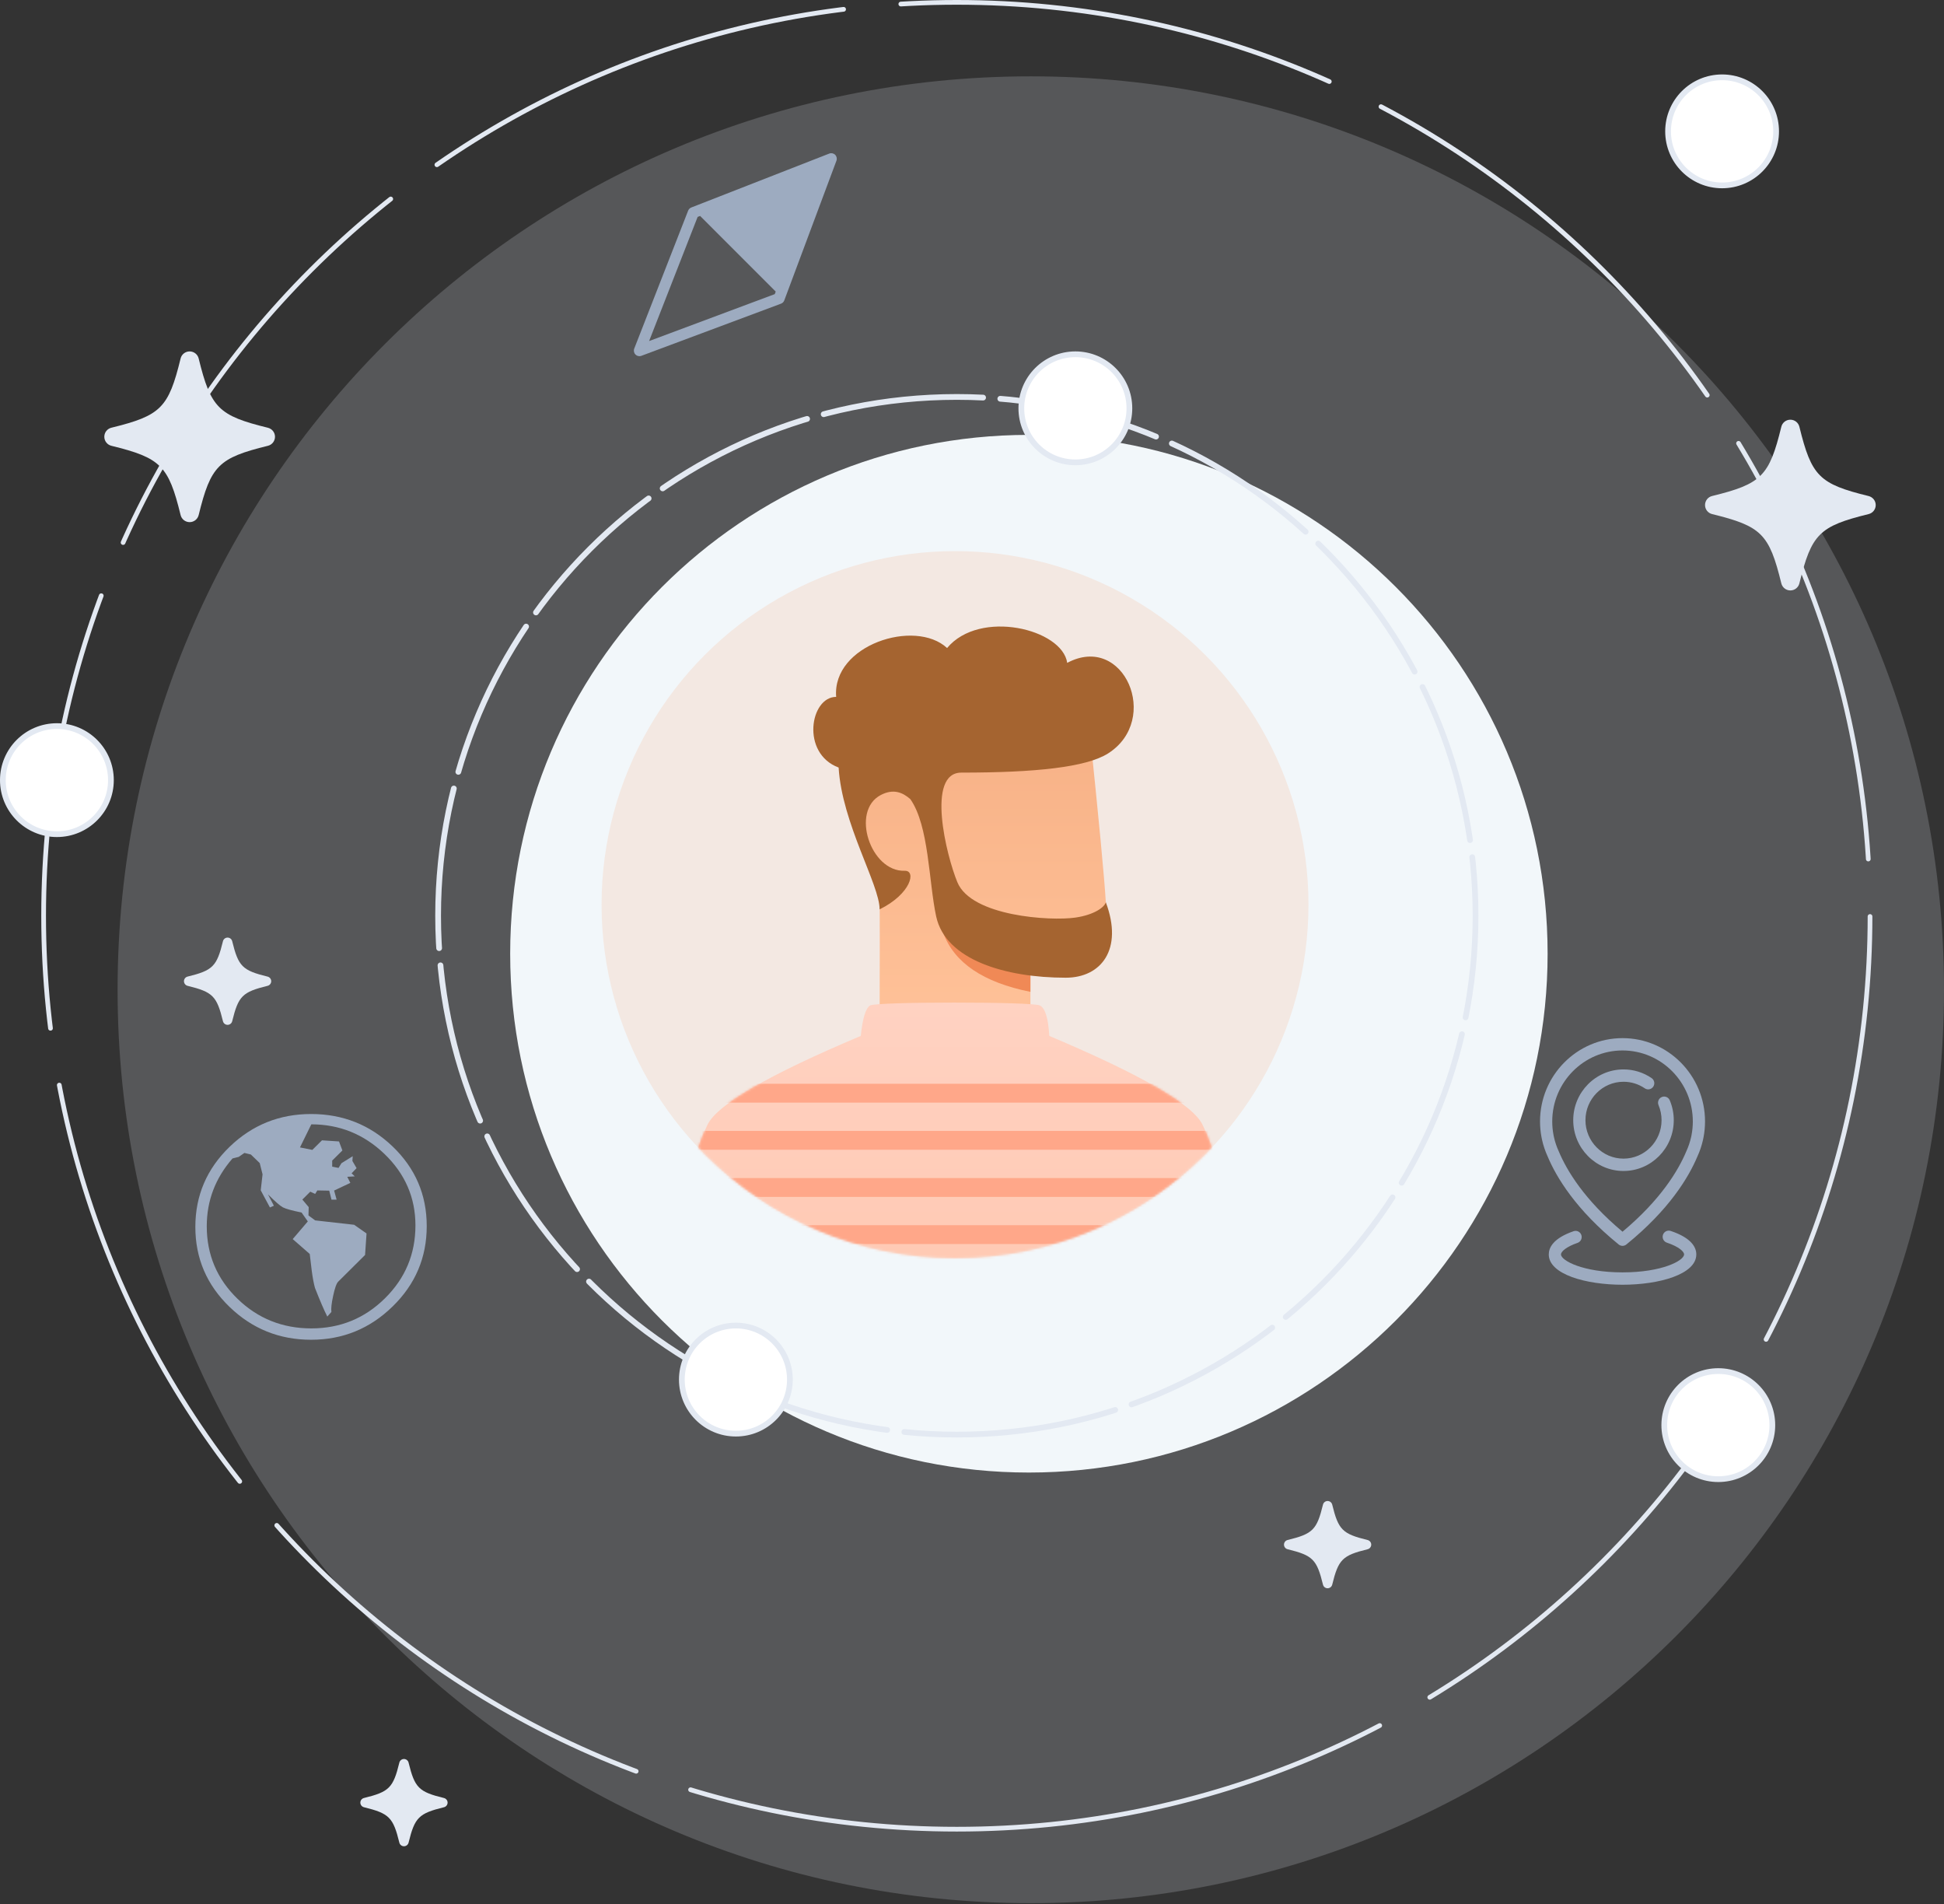 <?xml version="1.0" encoding="UTF-8"?>
<svg width="825px" height="808px" viewBox="0 0 825 808" version="1.1" xmlns="http://www.w3.org/2000/svg" xmlns:xlink="http://www.w3.org/1999/xlink">
    <rect x="0" y="0" width="825" height="808" fill="#333333" stroke="none"/>
    <!-- Generator: Sketch 52.5 (67469) - http://www.bohemiancoding.com/sketch -->
    <title>illustration</title>
    <desc>Created with Sketch.</desc>
    <defs>
        <circle id="path-1" cx="150" cy="150" r="150"></circle>
        <linearGradient x1="50%" y1="0%" x2="50%" y2="100%" id="linearGradient-3">
            <stop stop-color="#F7B186" offset="0%"></stop>
            <stop stop-color="#FFC299" offset="100%"></stop>
        </linearGradient>
        <linearGradient x1="50%" y1="100%" x2="50%" y2="0%" id="linearGradient-4">
            <stop stop-color="#FFC9B3" offset="0%"></stop>
            <stop stop-color="#FFD2C2" offset="100%"></stop>
        </linearGradient>
        <path d="M225,52.308 C231.347,65.212 236.347,86.546 240,116.308 L0,116.308 C3.655,86.542 8.655,65.209 15,52.308 C19.216,43.735 40.883,31.199 80,14.699 C80.779,7.156 82.112,2.845 84,1.764 C86.832,0.142 152.627,0.142 156,1.764 C158.249,2.845 159.582,7.154 160,14.692 C199.126,31.214 220.792,43.752 225,52.308 Z" id="path-5"></path>
    </defs>
    <g id="Book-App-[Screens]" stroke="none" stroke-width="1" fill="none" fill-rule="evenodd">
        <g id="onboarding2" transform="translate(-150, -257)">
            <g id="illustration" transform="translate(150, 258)">
                <path d="M437.451,806.488 C651.489,806.488 825,632.976 825,418.939 C825,204.902 651.489,31.39 437.451,31.39 C223.414,31.39 49.902,204.902 49.902,418.939 C49.902,632.976 223.414,806.488 437.451,806.488 Z" id="ico-asset-5" fill-opacity="0.2" fill="#E4EAF2"></path>
                <path d="M406.061,775.098 C620.098,775.098 793.61,601.586 793.61,387.549 C793.61,173.511 620.098,0 406.061,0 C192.024,0 18.512,173.511 18.512,387.549 C18.512,601.586 192.024,775.098 406.061,775.098 Z" id="ico-asset-5" stroke="#E3E9F2" stroke-width="2" stroke-linecap="round" stroke-linejoin="round" stroke-dasharray="186.585,24.39"></path>
                <path d="M436.646,623.78 C558.223,623.78 656.78,525.223 656.78,403.646 C656.78,282.07 558.223,183.512 436.646,183.512 C315.07,183.512 216.512,282.07 216.512,403.646 C216.512,525.223 315.07,623.78 436.646,623.78 Z" id="ico-asset-5" fill="#F2F7FA"></path>
                <g id="User-02b" transform="translate(255.294, 232.829)">
                    <mask id="mask-2" fill="white">
                        <use xlink:href="#path-1"></use>
                    </mask>
                    <use id="Mask" fill="#F3E8E2" fill-rule="nonzero" xlink:href="#path-1"></use>
                    <path d="M182,176 L182,204 L118,204 C118.08,176.401 118.08,153.464 118,135.188 C103.668,116.611 103.668,105 115,93 C122.555,85 153.221,79 207,75 C211.035,113.807 213.368,138.473 214,149 C214.381,155.35 218.5,176 202.5,176 C196.503,176 189.669,176 182,176 Z" id="Mask" fill="url(#linearGradient-3)" mask="url(#mask-2)"></path>
                    <path d="M182,174 C167.333,172.333 155,168.333 145,162 C149.667,174.667 162,183 182,187 L182,174 Z" id="Path-48" fill="#F08956" mask="url(#mask-2)"></path>
                    <path d="M131.02,105.205 C127.84,102.474 123.976,100.636 118.514,103.473 C105.565,110.201 114.159,136.135 128.65,135.629 C133.647,135.454 131.358,145.419 118,152 C118,141.5 102,115.5 100.605,91.828 C84.5,85.833 88.5,61.846 99.558,61.846 C97.789,39.854 133,28.5 146.634,41.116 C160.5,24.5 195.5,33 197.614,47.415 C221.68,34.567 237.5,71.5 214.965,85.833 C205.692,91.73 184,93.978 152.688,93.978 C137.661,93.978 146.303,129.148 151,140.5 C157,155 190.5,157 201,155.5 C209.199,154.329 213.5,151 214,149 C221.5,169 212,181 197,181 C171.5,181 146,173.5 142,155 C138.817,140.277 138.991,116.516 131.02,105.205 Z" id="Combined-Shape" fill="#A56430" mask="url(#mask-2)"></path>
                    <g id="Group-2" mask="url(#mask-2)">
                        <g transform="translate(30, 191)">
                            <mask id="mask-6" fill="white">
                                <use xlink:href="#path-5"></use>
                            </mask>
                            <use id="Combined-Shape" stroke="none" fill="url(#linearGradient-4)" fill-rule="evenodd" xlink:href="#path-5"></use>
                            <path d="M-16,35 L253,35 L253,43 L-16,43 L-16,35 Z M-16,55 L253,55 L253,63 L-16,63 L-16,55 Z M-16,75 L253,75 L253,83 L-16,83 L-16,75 Z M-16,95 L253,95 L253,103 L-16,103 L-16,95 Z" id="Combined-Shape" stroke="none" fill="#FFA789" fill-rule="nonzero" mask="url(#mask-6)"></path>
                        </g>
                    </g>
                </g>
                <path d="M406.061,607.683 C527.638,607.683 626.195,509.126 626.195,387.549 C626.195,265.972 527.638,167.415 406.061,167.415 C284.484,167.415 185.927,265.972 185.927,387.549 C185.927,509.126 284.484,607.683 406.061,607.683 Z" id="ico-asset-5" stroke="#E3E9F2" stroke-width="2.439" stroke-linecap="round" stroke-linejoin="round" stroke-dasharray="68.293,7.317"></path>
                <path d="M793.006,209.464 C772.068,204.348 768.769,201.044 763.633,180.092 C763.206,178.312 761.611,177.073 759.793,177.073 C757.98,177.073 756.385,178.312 755.958,180.092 C750.841,201.03 747.556,204.31 726.604,209.446 C724.824,209.873 723.585,211.468 723.585,213.286 C723.585,215.099 724.824,216.694 726.604,217.121 C747.537,222.257 750.822,225.541 755.958,246.493 C756.385,248.273 757.98,249.512 759.793,249.512 C761.611,249.512 763.206,248.273 763.633,246.493 C768.769,225.556 772.068,222.257 793.006,217.121 C794.786,216.694 796.024,215.099 796.024,213.286 C796.024,211.468 794.767,209.911 793.006,209.464 L793.006,209.464 Z" id="ico-asset-2" fill="#E3E9F2"></path>
                <path d="M580.384,652.409 C569.682,649.794 567.996,648.105 565.371,637.397 C565.153,636.487 564.338,635.854 563.409,635.854 C562.482,635.854 561.667,636.487 561.448,637.397 C558.833,648.098 557.154,649.774 546.445,652.4 C545.536,652.618 544.902,653.433 544.902,654.362 C544.902,655.289 545.536,656.104 546.445,656.322 C557.144,658.948 558.823,660.626 561.448,671.335 C561.667,672.245 562.482,672.878 563.409,672.878 C564.338,672.878 565.153,672.245 565.371,671.335 C567.996,660.634 569.682,658.948 580.384,656.322 C581.294,656.104 581.927,655.289 581.927,654.362 C581.927,653.433 581.284,652.637 580.384,652.409 L580.384,652.409 Z" id="ico-asset-2" fill="#E3E9F2"></path>
                <path d="M188.408,761.873 C177.707,759.257 176.021,757.569 173.396,746.86 C173.177,745.95 172.362,745.317 171.433,745.317 C170.506,745.317 169.691,745.95 169.473,746.86 C166.857,757.561 165.179,759.238 154.47,761.863 C153.56,762.081 152.927,762.896 152.927,763.826 C152.927,764.752 153.56,765.568 154.47,765.786 C165.169,768.411 166.848,770.09 169.473,780.798 C169.691,781.708 170.506,782.341 171.433,782.341 C172.362,782.341 173.177,781.708 173.396,780.798 C176.021,770.097 177.707,768.411 188.408,765.786 C189.318,765.568 189.951,764.752 189.951,763.826 C189.951,762.896 189.308,762.101 188.408,761.873 L188.408,761.873 Z" id="ico-asset-2" fill="#E3E9F2"></path>
                <path d="M113.555,413.36 C102.853,410.745 101.167,409.057 98.542,398.348 C98.324,397.438 97.508,396.805 96.579,396.805 C95.653,396.805 94.837,397.438 94.619,398.348 C92.004,409.049 90.325,410.726 79.616,413.351 C78.706,413.569 78.073,414.384 78.073,415.313 C78.073,416.24 78.706,417.055 79.616,417.274 C90.315,419.899 91.994,421.578 94.619,432.286 C94.837,433.196 95.653,433.829 96.579,433.829 C97.508,433.829 98.324,433.196 98.542,432.286 C101.167,421.585 102.853,419.899 113.555,417.274 C114.464,417.055 115.098,416.24 115.098,415.313 C115.098,414.384 114.455,413.588 113.555,413.36 L113.555,413.36 Z" id="ico-asset-2" fill="#E3E9F2"></path>
                <path d="M113.688,180.489 C92.751,175.372 89.452,172.068 84.316,151.116 C83.889,149.336 82.294,148.098 80.476,148.098 C78.663,148.098 77.068,149.336 76.641,151.116 C71.524,172.054 68.239,175.334 47.287,180.47 C45.507,180.897 44.268,182.492 44.268,184.31 C44.268,186.123 45.507,187.718 47.287,188.145 C68.22,193.281 71.505,196.566 76.641,217.518 C77.068,219.298 78.663,220.537 80.476,220.537 C82.294,220.537 83.889,219.298 84.316,217.518 C89.452,196.58 92.751,193.281 113.688,188.145 C115.468,187.718 116.707,186.123 116.707,184.31 C116.707,182.492 115.449,180.935 113.688,180.489 L113.688,180.489 Z" id="ico-asset-2" fill="#E3E9F2"></path>
                <circle id="ico-asset-3" stroke="#E3E9F2" stroke-width="2.439" fill="#FFFFFF" cx="312.293" cy="584.341" r="22.927"></circle>
                <circle id="ico-asset-3" stroke="#E3E9F2" stroke-width="2.439" fill="#FFFFFF" cx="456.366" cy="172.244" r="22.927"></circle>
                <circle id="ico-asset-3" stroke="#E3E9F2" stroke-width="2.439" fill="#FFFFFF" cx="730.829" cy="54.732" r="22.927"></circle>
                <circle id="ico-asset-3" stroke="#E3E9F2" stroke-width="2.439" fill="#FFFFFF" cx="24.146" cy="330" r="22.927"></circle>
                <circle id="ico-asset-3" stroke="#E3E9F2" stroke-width="2.439" fill="#FFFFFF" cx="729.22" cy="603.659" r="22.927"></circle>
                <path d="M688.573,527.6 C688,527.6 687.427,527.406 686.95,527.022 C668.805,512.304 660.517,498.557 656.767,489.607 C655.752,487.375 654.956,485.033 654.426,482.647 C654.274,482.004 654.203,481.608 654.183,481.468 C653.768,479.278 653.561,477.045 653.561,474.821 C653.561,455.325 669.268,439.463 688.573,439.463 C707.878,439.463 723.585,455.325 723.585,474.821 C723.585,477.045 723.378,479.278 722.963,481.461 C722.944,481.586 722.873,481.985 722.721,482.647 C722.183,485.04 721.402,487.382 720.38,489.607 C716.622,498.564 708.335,512.304 690.196,527.022 C689.719,527.406 689.146,527.6 688.573,527.6 L688.573,527.6 Z M659.301,480.658 C659.315,480.735 659.362,481.008 659.467,481.447 C659.467,481.454 659.474,481.468 659.474,481.474 C659.93,483.526 660.607,485.534 661.484,487.445 C661.498,487.474 661.504,487.495 661.518,487.522 C664.923,495.648 672.376,508.064 688.573,521.595 C704.77,508.056 712.223,495.648 715.628,487.522 C715.643,487.495 715.648,487.466 715.662,487.445 C716.539,485.534 717.216,483.526 717.672,481.474 C717.672,481.468 717.68,481.454 717.68,481.447 C717.777,481.027 717.832,480.756 717.846,480.665 C717.853,480.624 717.858,480.581 717.865,480.54 C718.226,478.656 718.405,476.731 718.405,474.821 C718.405,458.212 705.026,444.695 688.573,444.695 C672.127,444.695 658.742,458.205 658.742,474.813 C658.742,476.731 658.92,478.656 659.281,480.533 C659.288,480.576 659.293,480.617 659.301,480.658 L659.301,480.658 Z M688.987,495.83 C677.225,495.83 667.652,486.161 667.652,474.283 C667.652,462.405 677.225,452.738 688.987,452.738 C693.262,452.738 697.386,454.007 700.915,456.42 C702.103,457.229 702.415,458.854 701.614,460.053 C700.813,461.253 699.204,461.568 698.015,460.759 C695.349,458.937 692.226,457.975 688.987,457.975 C680.084,457.975 672.84,465.293 672.84,474.283 C672.84,483.274 680.084,490.591 688.987,490.591 C697.892,490.591 705.136,483.274 705.136,474.283 C705.136,472.065 704.701,469.917 703.852,467.894 C703.292,466.562 703.9,465.028 705.219,464.462 C706.538,463.898 708.059,464.51 708.618,465.844 C709.744,468.516 710.317,471.36 710.317,474.29 C710.324,486.168 700.751,495.83 688.987,495.83 L688.987,495.83 Z M719.883,531.236 C719.883,528.347 717.998,524.266 709.005,521.268 C707.643,520.815 706.179,521.561 705.73,522.927 C705.281,524.302 706.02,525.781 707.374,526.234 C712.403,527.914 714.695,530 714.695,531.229 C714.695,533.816 705.475,538.851 688.573,538.851 C671.671,538.851 662.452,533.816 662.452,531.229 C662.452,530.036 664.655,527.991 669.489,526.332 C670.843,525.865 671.568,524.379 671.105,523.011 C670.642,521.645 669.171,520.911 667.818,521.379 C659.101,524.379 657.271,528.397 657.271,531.236 C657.271,539.682 673.018,544.098 688.58,544.098 C704.135,544.098 719.883,539.682 719.883,531.236 L719.883,531.236 Z" id="ico-asset-1" fill="#9DABC0"></path>
                <path d="M351.913,64.163 L293.371,87.037 C292.762,87.276 292.28,87.762 292.037,88.371 L269.16,146.904 C268.822,147.773 269.032,148.753 269.675,149.412 C270.128,149.865 270.737,150.12 271.351,150.12 C271.622,150.12 271.911,150.071 272.17,149.976 L331.449,127.843 C332.096,127.6 332.594,127.102 332.833,126.46 L354.969,67.19 C355.295,66.321 355.085,65.337 354.426,64.678 C353.763,64.019 352.766,63.826 351.913,64.163 L351.913,64.163 Z M275.469,143.705 L296.061,91.039 L297.123,90.623 L329.201,122.713 L328.797,123.791 L275.469,143.705 Z" id="ico-asset-4" fill="#9DABC0"></path>
                <path d="M181.098,519.221 C181.098,532.533 176.279,543.89 166.645,553.289 C157.01,562.722 145.471,567.439 132.026,567.439 C118.585,567.439 107.057,562.803 97.458,553.542 C87.756,544.206 82.902,532.884 82.902,519.572 C82.902,506.259 87.756,494.923 97.458,485.555 C107.057,476.29 118.585,471.659 132.026,471.659 C145.466,471.659 156.973,476.223 166.542,485.357 C176.244,494.622 181.098,505.909 181.098,519.221 L181.098,519.221 Z M176.306,518.947 C176.306,507.127 171.906,496.998 163.116,488.56 C154.391,480.213 144.054,476.045 132.118,476.04 L127.305,485.834 L132.553,486.885 L136.644,482.823 L143.865,483.3 L145.307,487.124 L140.975,491.424 L140.975,494.004 L143.671,494.526 L144.924,492.521 L149.691,489.561 L149.547,491.567 L151.327,494.622 L149.21,496.822 L150.555,498.111 L147.379,498.303 L148.677,500.883 L141.793,504.133 L142.853,508.001 L140.684,508.001 L139.722,504.178 L134.67,504.082 L133.754,505.564 L131.683,504.61 L128.313,507.955 L131.008,511.159 L130.911,514.693 L133.749,516.795 L150.304,518.657 L155.551,522.338 L154.928,531.467 L143.528,542.789 C142.791,543.525 142.066,545.562 141.359,548.907 C140.684,552.06 140.443,554.304 140.639,555.644 L138.904,557.604 C137.554,554.959 135.805,550.897 133.658,545.419 C133.146,543.541 132.695,541.149 132.312,538.251 C132.026,535.864 131.734,533.457 131.447,531.036 L124.226,524.73 L130.629,517.231 L127.981,513.453 C123.903,512.626 121.255,511.895 120.037,511.255 C118.821,510.584 116.718,508.757 113.732,505.762 L116.232,510.584 L114.55,511.301 L110.652,504.035 L111.425,497.253 L110.223,492.475 L106.469,488.845 L103.728,488.174 L101.319,489.845 L98.675,490.515 C91.383,498.867 87.745,508.453 87.745,519.282 C87.745,531.386 92.108,541.663 100.838,550.1 C109.466,558.447 119.895,562.616 132.123,562.621 C144.346,562.621 154.759,558.366 163.361,549.861 C171.989,541.357 176.3,531.055 176.306,518.947 L176.306,518.947 Z" id="ico-asset-7" fill="#9DABC0"></path>
            </g>
        </g>
    </g>
</svg>
